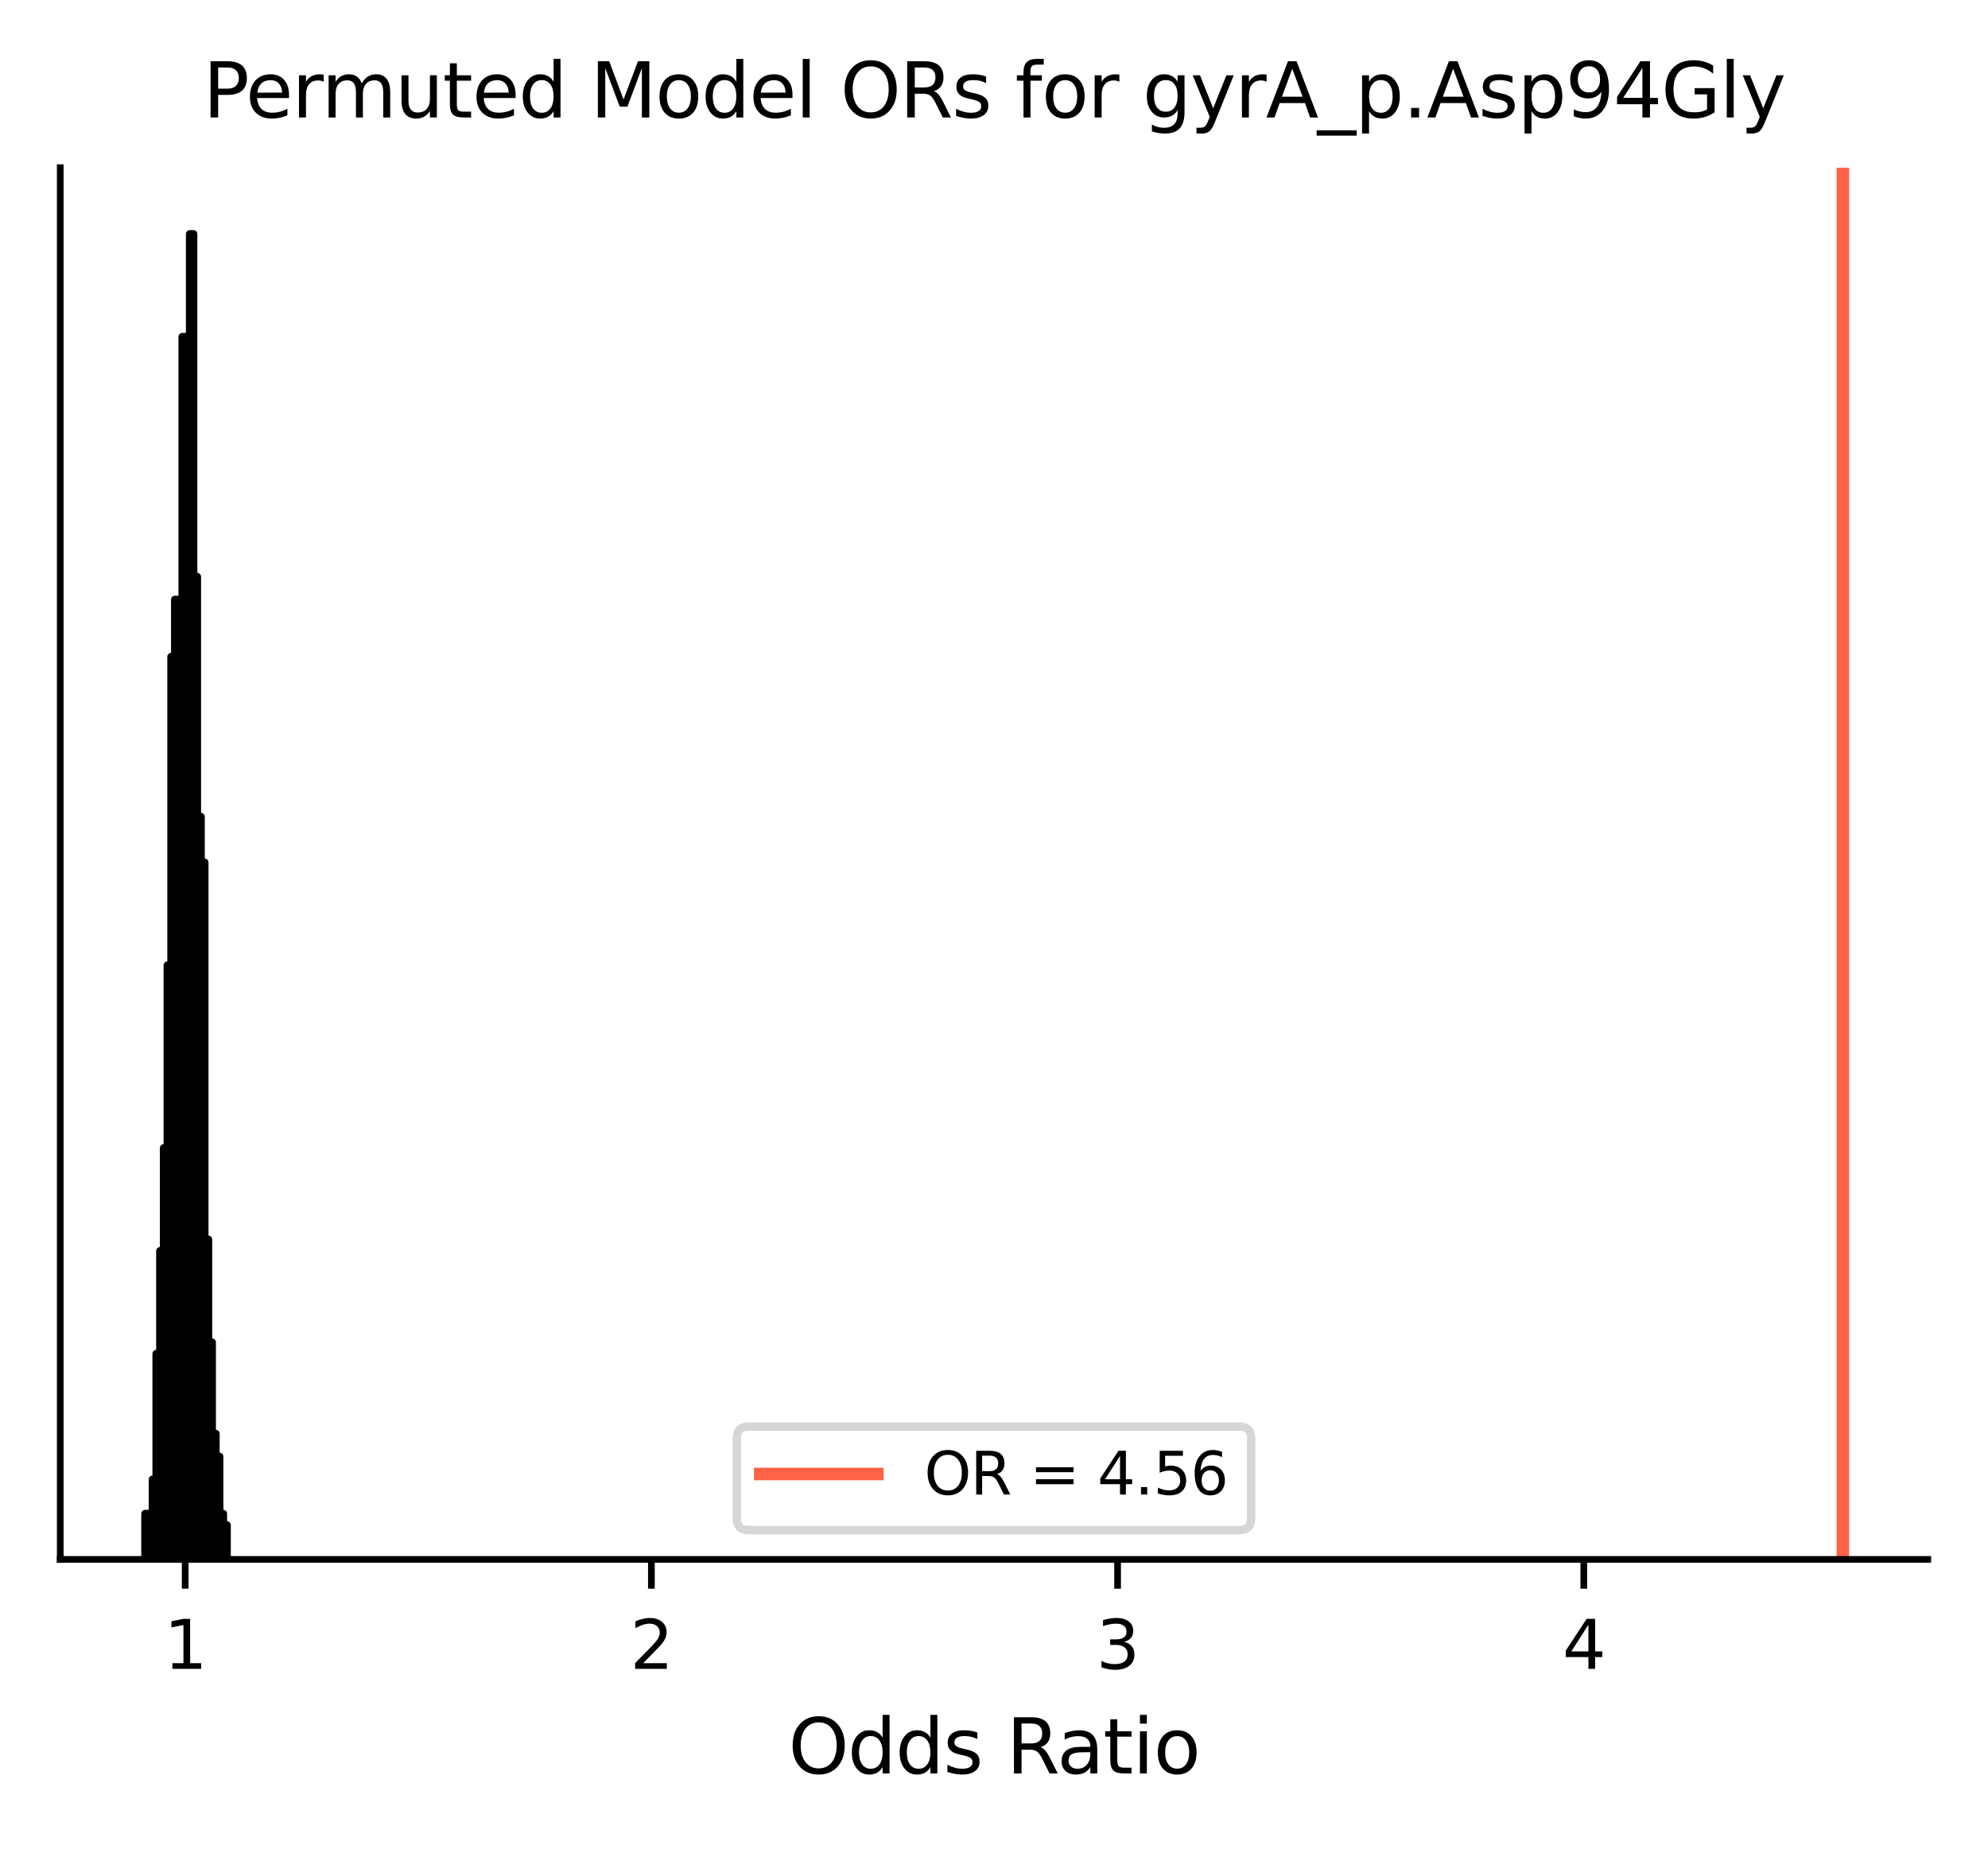 <?xml version="1.0" encoding="utf-8" standalone="no"?>
<!DOCTYPE svg PUBLIC "-//W3C//DTD SVG 1.1//EN"
  "http://www.w3.org/Graphics/SVG/1.1/DTD/svg11.dtd">
<svg xmlns:xlink="http://www.w3.org/1999/xlink" width="237.6pt" height="221.011pt" viewBox="0 0 237.6 221.011" xmlns="http://www.w3.org/2000/svg" version="1.1">
 <defs>
  <style type="text/css">*{stroke-linejoin: round; stroke-linecap: butt}</style>
 </defs>
 <g id="figure_1">
  <g id="patch_1">
   <path d="M 0 221.011 
L 237.6 221.011 
L 237.6 0 
L 0 0 
z
" style="fill: #ffffff"/>
  </g>
  <g id="axes_1">
   <g id="patch_2">
    <path d="M 7.2 186.359 
L 230.4 186.359 
L 230.4 20.039 
L 7.2 20.039 
z
" style="fill: #ffffff"/>
   </g>
   <g id="patch_3">
    <path d="M 17.345 186.359 
L 17.79 186.359 
L 17.79 180.897 
L 17.345 180.897 
z
" clip-path="url(#p1cd4590443)" style="fill: #1f77b4; fill-opacity: 0.75; stroke: #000000; stroke-width: 0.922; stroke-linejoin: miter"/>
   </g>
   <g id="patch_4">
    <path d="M 17.79 186.359 
L 18.235 186.359 
L 18.235 180.897 
L 17.79 180.897 
z
" clip-path="url(#p1cd4590443)" style="fill: #1f77b4; fill-opacity: 0.75; stroke: #000000; stroke-width: 0.922; stroke-linejoin: miter"/>
   </g>
   <g id="patch_5">
    <path d="M 18.235 186.359 
L 18.679 186.359 
L 18.679 176.8 
L 18.235 176.8 
z
" clip-path="url(#p1cd4590443)" style="fill: #1f77b4; fill-opacity: 0.75; stroke: #000000; stroke-width: 0.922; stroke-linejoin: miter"/>
   </g>
   <g id="patch_6">
    <path d="M 18.679 186.359 
L 19.124 186.359 
L 19.124 161.779 
L 18.679 161.779 
z
" clip-path="url(#p1cd4590443)" style="fill: #1f77b4; fill-opacity: 0.75; stroke: #000000; stroke-width: 0.922; stroke-linejoin: miter"/>
   </g>
   <g id="patch_7">
    <path d="M 19.124 186.359 
L 19.568 186.359 
L 19.568 149.49 
L 19.124 149.49 
z
" clip-path="url(#p1cd4590443)" style="fill: #1f77b4; fill-opacity: 0.75; stroke: #000000; stroke-width: 0.922; stroke-linejoin: miter"/>
   </g>
   <g id="patch_8">
    <path d="M 19.568 186.359 
L 20.013 186.359 
L 20.013 137.2 
L 19.568 137.2 
z
" clip-path="url(#p1cd4590443)" style="fill: #1f77b4; fill-opacity: 0.75; stroke: #000000; stroke-width: 0.922; stroke-linejoin: miter"/>
   </g>
   <g id="patch_9">
    <path d="M 20.013 186.359 
L 20.457 186.359 
L 20.457 115.352 
L 20.013 115.352 
z
" clip-path="url(#p1cd4590443)" style="fill: #1f77b4; fill-opacity: 0.75; stroke: #000000; stroke-width: 0.922; stroke-linejoin: miter"/>
   </g>
   <g id="patch_10">
    <path d="M 20.457 186.359 
L 20.902 186.359 
L 20.902 78.483 
L 20.457 78.483 
z
" clip-path="url(#p1cd4590443)" style="fill: #1f77b4; fill-opacity: 0.75; stroke: #000000; stroke-width: 0.922; stroke-linejoin: miter"/>
   </g>
   <g id="patch_11">
    <path d="M 20.902 186.359 
L 21.346 186.359 
L 21.346 71.655 
L 20.902 71.655 
z
" clip-path="url(#p1cd4590443)" style="fill: #1f77b4; fill-opacity: 0.75; stroke: #000000; stroke-width: 0.922; stroke-linejoin: miter"/>
   </g>
   <g id="patch_12">
    <path d="M 21.346 186.359 
L 21.791 186.359 
L 21.791 74.386 
L 21.346 74.386 
z
" clip-path="url(#p1cd4590443)" style="fill: #1f77b4; fill-opacity: 0.75; stroke: #000000; stroke-width: 0.922; stroke-linejoin: miter"/>
   </g>
   <g id="patch_13">
    <path d="M 21.791 186.359 
L 22.235 186.359 
L 22.235 40.248 
L 21.791 40.248 
z
" clip-path="url(#p1cd4590443)" style="fill: #1f77b4; fill-opacity: 0.75; stroke: #000000; stroke-width: 0.922; stroke-linejoin: miter"/>
   </g>
   <g id="patch_14">
    <path d="M 22.235 186.359 
L 22.68 186.359 
L 22.68 52.538 
L 22.235 52.538 
z
" clip-path="url(#p1cd4590443)" style="fill: #1f77b4; fill-opacity: 0.75; stroke: #000000; stroke-width: 0.922; stroke-linejoin: miter"/>
   </g>
   <g id="patch_15">
    <path d="M 22.68 186.359 
L 23.125 186.359 
L 23.125 27.959 
L 22.68 27.959 
z
" clip-path="url(#p1cd4590443)" style="fill: #1f77b4; fill-opacity: 0.75; stroke: #000000; stroke-width: 0.922; stroke-linejoin: miter"/>
   </g>
   <g id="patch_16">
    <path d="M 23.125 186.359 
L 23.569 186.359 
L 23.569 68.924 
L 23.125 68.924 
z
" clip-path="url(#p1cd4590443)" style="fill: #1f77b4; fill-opacity: 0.75; stroke: #000000; stroke-width: 0.922; stroke-linejoin: miter"/>
   </g>
   <g id="patch_17">
    <path d="M 23.569 186.359 
L 24.014 186.359 
L 24.014 97.6 
L 23.569 97.6 
z
" clip-path="url(#p1cd4590443)" style="fill: #1f77b4; fill-opacity: 0.75; stroke: #000000; stroke-width: 0.922; stroke-linejoin: miter"/>
   </g>
   <g id="patch_18">
    <path d="M 24.014 186.359 
L 24.458 186.359 
L 24.458 103.062 
L 24.014 103.062 
z
" clip-path="url(#p1cd4590443)" style="fill: #1f77b4; fill-opacity: 0.75; stroke: #000000; stroke-width: 0.922; stroke-linejoin: miter"/>
   </g>
   <g id="patch_19">
    <path d="M 24.458 186.359 
L 24.903 186.359 
L 24.903 148.124 
L 24.458 148.124 
z
" clip-path="url(#p1cd4590443)" style="fill: #1f77b4; fill-opacity: 0.75; stroke: #000000; stroke-width: 0.922; stroke-linejoin: miter"/>
   </g>
   <g id="patch_20">
    <path d="M 24.903 186.359 
L 25.347 186.359 
L 25.347 160.414 
L 24.903 160.414 
z
" clip-path="url(#p1cd4590443)" style="fill: #1f77b4; fill-opacity: 0.75; stroke: #000000; stroke-width: 0.922; stroke-linejoin: miter"/>
   </g>
   <g id="patch_21">
    <path d="M 25.347 186.359 
L 25.792 186.359 
L 25.792 171.338 
L 25.347 171.338 
z
" clip-path="url(#p1cd4590443)" style="fill: #1f77b4; fill-opacity: 0.75; stroke: #000000; stroke-width: 0.922; stroke-linejoin: miter"/>
   </g>
   <g id="patch_22">
    <path d="M 25.792 186.359 
L 26.236 186.359 
L 26.236 174.069 
L 25.792 174.069 
z
" clip-path="url(#p1cd4590443)" style="fill: #1f77b4; fill-opacity: 0.75; stroke: #000000; stroke-width: 0.922; stroke-linejoin: miter"/>
   </g>
   <g id="patch_23">
    <path d="M 26.236 186.359 
L 26.681 186.359 
L 26.681 180.897 
L 26.236 180.897 
z
" clip-path="url(#p1cd4590443)" style="fill: #1f77b4; fill-opacity: 0.75; stroke: #000000; stroke-width: 0.922; stroke-linejoin: miter"/>
   </g>
   <g id="patch_24">
    <path d="M 26.681 186.359 
L 27.125 186.359 
L 27.125 182.262 
L 26.681 182.262 
z
" clip-path="url(#p1cd4590443)" style="fill: #1f77b4; fill-opacity: 0.75; stroke: #000000; stroke-width: 0.922; stroke-linejoin: miter"/>
   </g>
   <g id="matplotlib.axis_1">
    <g id="xtick_1">
     <g id="line2d_1">
      <defs>
       <path id="m187f0183b0" d="M 0 0 
L 0 3.5 
" style="stroke: #000000; stroke-width: 0.8"/>
      </defs>
      <g>
       <use xlink:href="#m187f0183b0" x="22.134" y="186.359" style="stroke: #000000; stroke-width: 0.8"/>
      </g>
     </g>
     <g id="text_1">
      <!-- 1 -->
      <g transform="translate(19.589 199.437) scale(0.08 -0.08)">
       <defs>
        <path id="DejaVuSans-31" d="M 794 531 
L 1825 531 
L 1825 4091 
L 703 3866 
L 703 4441 
L 1819 4666 
L 2450 4666 
L 2450 531 
L 3481 531 
L 3481 0 
L 794 0 
L 794 531 
z
" transform="scale(0.016)"/>
       </defs>
       <use xlink:href="#DejaVuSans-31"/>
      </g>
     </g>
    </g>
    <g id="xtick_2">
     <g id="line2d_2">
      <g>
       <use xlink:href="#m187f0183b0" x="77.852" y="186.359" style="stroke: #000000; stroke-width: 0.8"/>
      </g>
     </g>
     <g id="text_2">
      <!-- 2 -->
      <g transform="translate(75.307 199.437) scale(0.08 -0.08)">
       <defs>
        <path id="DejaVuSans-32" d="M 1228 531 
L 3431 531 
L 3431 0 
L 469 0 
L 469 531 
Q 828 903 1448 1529 
Q 2069 2156 2228 2338 
Q 2531 2678 2651 2914 
Q 2772 3150 2772 3378 
Q 2772 3750 2511 3984 
Q 2250 4219 1831 4219 
Q 1534 4219 1204 4116 
Q 875 4013 500 3803 
L 500 4441 
Q 881 4594 1212 4672 
Q 1544 4750 1819 4750 
Q 2544 4750 2975 4387 
Q 3406 4025 3406 3419 
Q 3406 3131 3298 2873 
Q 3191 2616 2906 2266 
Q 2828 2175 2409 1742 
Q 1991 1309 1228 531 
z
" transform="scale(0.016)"/>
       </defs>
       <use xlink:href="#DejaVuSans-32"/>
      </g>
     </g>
    </g>
    <g id="xtick_3">
     <g id="line2d_3">
      <g>
       <use xlink:href="#m187f0183b0" x="133.571" y="186.359" style="stroke: #000000; stroke-width: 0.8"/>
      </g>
     </g>
     <g id="text_3">
      <!-- 3 -->
      <g transform="translate(131.026 199.437) scale(0.08 -0.08)">
       <defs>
        <path id="DejaVuSans-33" d="M 2597 2516 
Q 3050 2419 3304 2112 
Q 3559 1806 3559 1356 
Q 3559 666 3084 287 
Q 2609 -91 1734 -91 
Q 1441 -91 1130 -33 
Q 819 25 488 141 
L 488 750 
Q 750 597 1062 519 
Q 1375 441 1716 441 
Q 2309 441 2620 675 
Q 2931 909 2931 1356 
Q 2931 1769 2642 2001 
Q 2353 2234 1838 2234 
L 1294 2234 
L 1294 2753 
L 1863 2753 
Q 2328 2753 2575 2939 
Q 2822 3125 2822 3475 
Q 2822 3834 2567 4026 
Q 2313 4219 1838 4219 
Q 1578 4219 1281 4162 
Q 984 4106 628 3988 
L 628 4550 
Q 988 4650 1302 4700 
Q 1616 4750 1894 4750 
Q 2613 4750 3031 4423 
Q 3450 4097 3450 3541 
Q 3450 3153 3228 2886 
Q 3006 2619 2597 2516 
z
" transform="scale(0.016)"/>
       </defs>
       <use xlink:href="#DejaVuSans-33"/>
      </g>
     </g>
    </g>
    <g id="xtick_4">
     <g id="line2d_4">
      <g>
       <use xlink:href="#m187f0183b0" x="189.29" y="186.359" style="stroke: #000000; stroke-width: 0.8"/>
      </g>
     </g>
     <g id="text_4">
      <!-- 4 -->
      <g transform="translate(186.745 199.437) scale(0.08 -0.08)">
       <defs>
        <path id="DejaVuSans-34" d="M 2419 4116 
L 825 1625 
L 2419 1625 
L 2419 4116 
z
M 2253 4666 
L 3047 4666 
L 3047 1625 
L 3713 1625 
L 3713 1100 
L 3047 1100 
L 3047 0 
L 2419 0 
L 2419 1100 
L 313 1100 
L 313 1709 
L 2253 4666 
z
" transform="scale(0.016)"/>
       </defs>
       <use xlink:href="#DejaVuSans-34"/>
      </g>
     </g>
    </g>
    <g id="text_5">
     <!-- Odds Ratio -->
     <g transform="translate(94.219 211.94) scale(0.09 -0.09)">
      <defs>
       <path id="DejaVuSans-4f" d="M 2522 4238 
Q 1834 4238 1429 3725 
Q 1025 3213 1025 2328 
Q 1025 1447 1429 934 
Q 1834 422 2522 422 
Q 3209 422 3611 934 
Q 4013 1447 4013 2328 
Q 4013 3213 3611 3725 
Q 3209 4238 2522 4238 
z
M 2522 4750 
Q 3503 4750 4090 4092 
Q 4678 3434 4678 2328 
Q 4678 1225 4090 567 
Q 3503 -91 2522 -91 
Q 1538 -91 948 565 
Q 359 1222 359 2328 
Q 359 3434 948 4092 
Q 1538 4750 2522 4750 
z
" transform="scale(0.016)"/>
       <path id="DejaVuSans-64" d="M 2906 2969 
L 2906 4863 
L 3481 4863 
L 3481 0 
L 2906 0 
L 2906 525 
Q 2725 213 2448 61 
Q 2172 -91 1784 -91 
Q 1150 -91 751 415 
Q 353 922 353 1747 
Q 353 2572 751 3078 
Q 1150 3584 1784 3584 
Q 2172 3584 2448 3432 
Q 2725 3281 2906 2969 
z
M 947 1747 
Q 947 1113 1208 752 
Q 1469 391 1925 391 
Q 2381 391 2643 752 
Q 2906 1113 2906 1747 
Q 2906 2381 2643 2742 
Q 2381 3103 1925 3103 
Q 1469 3103 1208 2742 
Q 947 2381 947 1747 
z
" transform="scale(0.016)"/>
       <path id="DejaVuSans-73" d="M 2834 3397 
L 2834 2853 
Q 2591 2978 2328 3040 
Q 2066 3103 1784 3103 
Q 1356 3103 1142 2972 
Q 928 2841 928 2578 
Q 928 2378 1081 2264 
Q 1234 2150 1697 2047 
L 1894 2003 
Q 2506 1872 2764 1633 
Q 3022 1394 3022 966 
Q 3022 478 2636 193 
Q 2250 -91 1575 -91 
Q 1294 -91 989 -36 
Q 684 19 347 128 
L 347 722 
Q 666 556 975 473 
Q 1284 391 1588 391 
Q 1994 391 2212 530 
Q 2431 669 2431 922 
Q 2431 1156 2273 1281 
Q 2116 1406 1581 1522 
L 1381 1569 
Q 847 1681 609 1914 
Q 372 2147 372 2553 
Q 372 3047 722 3315 
Q 1072 3584 1716 3584 
Q 2034 3584 2315 3537 
Q 2597 3491 2834 3397 
z
" transform="scale(0.016)"/>
       <path id="DejaVuSans-20" transform="scale(0.016)"/>
       <path id="DejaVuSans-52" d="M 2841 2188 
Q 3044 2119 3236 1894 
Q 3428 1669 3622 1275 
L 4263 0 
L 3584 0 
L 2988 1197 
Q 2756 1666 2539 1819 
Q 2322 1972 1947 1972 
L 1259 1972 
L 1259 0 
L 628 0 
L 628 4666 
L 2053 4666 
Q 2853 4666 3247 4331 
Q 3641 3997 3641 3322 
Q 3641 2881 3436 2590 
Q 3231 2300 2841 2188 
z
M 1259 4147 
L 1259 2491 
L 2053 2491 
Q 2509 2491 2742 2702 
Q 2975 2913 2975 3322 
Q 2975 3731 2742 3939 
Q 2509 4147 2053 4147 
L 1259 4147 
z
" transform="scale(0.016)"/>
       <path id="DejaVuSans-61" d="M 2194 1759 
Q 1497 1759 1228 1600 
Q 959 1441 959 1056 
Q 959 750 1161 570 
Q 1363 391 1709 391 
Q 2188 391 2477 730 
Q 2766 1069 2766 1631 
L 2766 1759 
L 2194 1759 
z
M 3341 1997 
L 3341 0 
L 2766 0 
L 2766 531 
Q 2569 213 2275 61 
Q 1981 -91 1556 -91 
Q 1019 -91 701 211 
Q 384 513 384 1019 
Q 384 1609 779 1909 
Q 1175 2209 1959 2209 
L 2766 2209 
L 2766 2266 
Q 2766 2663 2505 2880 
Q 2244 3097 1772 3097 
Q 1472 3097 1187 3025 
Q 903 2953 641 2809 
L 641 3341 
Q 956 3463 1253 3523 
Q 1550 3584 1831 3584 
Q 2591 3584 2966 3190 
Q 3341 2797 3341 1997 
z
" transform="scale(0.016)"/>
       <path id="DejaVuSans-74" d="M 1172 4494 
L 1172 3500 
L 2356 3500 
L 2356 3053 
L 1172 3053 
L 1172 1153 
Q 1172 725 1289 603 
Q 1406 481 1766 481 
L 2356 481 
L 2356 0 
L 1766 0 
Q 1100 0 847 248 
Q 594 497 594 1153 
L 594 3053 
L 172 3053 
L 172 3500 
L 594 3500 
L 594 4494 
L 1172 4494 
z
" transform="scale(0.016)"/>
       <path id="DejaVuSans-69" d="M 603 3500 
L 1178 3500 
L 1178 0 
L 603 0 
L 603 3500 
z
M 603 4863 
L 1178 4863 
L 1178 4134 
L 603 4134 
L 603 4863 
z
" transform="scale(0.016)"/>
       <path id="DejaVuSans-6f" d="M 1959 3097 
Q 1497 3097 1228 2736 
Q 959 2375 959 1747 
Q 959 1119 1226 758 
Q 1494 397 1959 397 
Q 2419 397 2687 759 
Q 2956 1122 2956 1747 
Q 2956 2369 2687 2733 
Q 2419 3097 1959 3097 
z
M 1959 3584 
Q 2709 3584 3137 3096 
Q 3566 2609 3566 1747 
Q 3566 888 3137 398 
Q 2709 -91 1959 -91 
Q 1206 -91 779 398 
Q 353 888 353 1747 
Q 353 2609 779 3096 
Q 1206 3584 1959 3584 
z
" transform="scale(0.016)"/>
      </defs>
      <use xlink:href="#DejaVuSans-4f"/>
      <use xlink:href="#DejaVuSans-64" x="78.711"/>
      <use xlink:href="#DejaVuSans-64" x="142.188"/>
      <use xlink:href="#DejaVuSans-73" x="205.664"/>
      <use xlink:href="#DejaVuSans-20" x="257.764"/>
      <use xlink:href="#DejaVuSans-52" x="289.551"/>
      <use xlink:href="#DejaVuSans-61" x="356.783"/>
      <use xlink:href="#DejaVuSans-74" x="418.062"/>
      <use xlink:href="#DejaVuSans-69" x="457.271"/>
      <use xlink:href="#DejaVuSans-6f" x="485.055"/>
     </g>
    </g>
   </g>
   <g id="matplotlib.axis_2"/>
   <g id="line2d_5">
    <path d="M 220.255 186.359 
L 220.255 20.039 
" clip-path="url(#p1cd4590443)" style="fill: none; stroke: #ff6347; stroke-width: 1.5; stroke-linecap: square"/>
   </g>
   <g id="patch_25">
    <path d="M 7.2 186.359 
L 7.2 20.039 
" style="fill: none; stroke: #000000; stroke-width: 0.8; stroke-linejoin: miter; stroke-linecap: square"/>
   </g>
   <g id="patch_26">
    <path d="M 7.2 186.359 
L 230.4 186.359 
" style="fill: none; stroke: #000000; stroke-width: 0.8; stroke-linejoin: miter; stroke-linecap: square"/>
   </g>
   <g id="text_6">
    <!-- Permuted Model ORs for gyrA_p.Asp94Gly -->
    <g transform="translate(24.26 14.039) scale(0.09 -0.09)">
     <defs>
      <path id="DejaVuSans-50" d="M 1259 4147 
L 1259 2394 
L 2053 2394 
Q 2494 2394 2734 2622 
Q 2975 2850 2975 3272 
Q 2975 3691 2734 3919 
Q 2494 4147 2053 4147 
L 1259 4147 
z
M 628 4666 
L 2053 4666 
Q 2838 4666 3239 4311 
Q 3641 3956 3641 3272 
Q 3641 2581 3239 2228 
Q 2838 1875 2053 1875 
L 1259 1875 
L 1259 0 
L 628 0 
L 628 4666 
z
" transform="scale(0.016)"/>
      <path id="DejaVuSans-65" d="M 3597 1894 
L 3597 1613 
L 953 1613 
Q 991 1019 1311 708 
Q 1631 397 2203 397 
Q 2534 397 2845 478 
Q 3156 559 3463 722 
L 3463 178 
Q 3153 47 2828 -22 
Q 2503 -91 2169 -91 
Q 1331 -91 842 396 
Q 353 884 353 1716 
Q 353 2575 817 3079 
Q 1281 3584 2069 3584 
Q 2775 3584 3186 3129 
Q 3597 2675 3597 1894 
z
M 3022 2063 
Q 3016 2534 2758 2815 
Q 2500 3097 2075 3097 
Q 1594 3097 1305 2825 
Q 1016 2553 972 2059 
L 3022 2063 
z
" transform="scale(0.016)"/>
      <path id="DejaVuSans-72" d="M 2631 2963 
Q 2534 3019 2420 3045 
Q 2306 3072 2169 3072 
Q 1681 3072 1420 2755 
Q 1159 2438 1159 1844 
L 1159 0 
L 581 0 
L 581 3500 
L 1159 3500 
L 1159 2956 
Q 1341 3275 1631 3429 
Q 1922 3584 2338 3584 
Q 2397 3584 2469 3576 
Q 2541 3569 2628 3553 
L 2631 2963 
z
" transform="scale(0.016)"/>
      <path id="DejaVuSans-6d" d="M 3328 2828 
Q 3544 3216 3844 3400 
Q 4144 3584 4550 3584 
Q 5097 3584 5394 3201 
Q 5691 2819 5691 2113 
L 5691 0 
L 5113 0 
L 5113 2094 
Q 5113 2597 4934 2840 
Q 4756 3084 4391 3084 
Q 3944 3084 3684 2787 
Q 3425 2491 3425 1978 
L 3425 0 
L 2847 0 
L 2847 2094 
Q 2847 2600 2669 2842 
Q 2491 3084 2119 3084 
Q 1678 3084 1418 2786 
Q 1159 2488 1159 1978 
L 1159 0 
L 581 0 
L 581 3500 
L 1159 3500 
L 1159 2956 
Q 1356 3278 1631 3431 
Q 1906 3584 2284 3584 
Q 2666 3584 2933 3390 
Q 3200 3197 3328 2828 
z
" transform="scale(0.016)"/>
      <path id="DejaVuSans-75" d="M 544 1381 
L 544 3500 
L 1119 3500 
L 1119 1403 
Q 1119 906 1312 657 
Q 1506 409 1894 409 
Q 2359 409 2629 706 
Q 2900 1003 2900 1516 
L 2900 3500 
L 3475 3500 
L 3475 0 
L 2900 0 
L 2900 538 
Q 2691 219 2414 64 
Q 2138 -91 1772 -91 
Q 1169 -91 856 284 
Q 544 659 544 1381 
z
M 1991 3584 
L 1991 3584 
z
" transform="scale(0.016)"/>
      <path id="DejaVuSans-4d" d="M 628 4666 
L 1569 4666 
L 2759 1491 
L 3956 4666 
L 4897 4666 
L 4897 0 
L 4281 0 
L 4281 4097 
L 3078 897 
L 2444 897 
L 1241 4097 
L 1241 0 
L 628 0 
L 628 4666 
z
" transform="scale(0.016)"/>
      <path id="DejaVuSans-6c" d="M 603 4863 
L 1178 4863 
L 1178 0 
L 603 0 
L 603 4863 
z
" transform="scale(0.016)"/>
      <path id="DejaVuSans-66" d="M 2375 4863 
L 2375 4384 
L 1825 4384 
Q 1516 4384 1395 4259 
Q 1275 4134 1275 3809 
L 1275 3500 
L 2222 3500 
L 2222 3053 
L 1275 3053 
L 1275 0 
L 697 0 
L 697 3053 
L 147 3053 
L 147 3500 
L 697 3500 
L 697 3744 
Q 697 4328 969 4595 
Q 1241 4863 1831 4863 
L 2375 4863 
z
" transform="scale(0.016)"/>
      <path id="DejaVuSans-67" d="M 2906 1791 
Q 2906 2416 2648 2759 
Q 2391 3103 1925 3103 
Q 1463 3103 1205 2759 
Q 947 2416 947 1791 
Q 947 1169 1205 825 
Q 1463 481 1925 481 
Q 2391 481 2648 825 
Q 2906 1169 2906 1791 
z
M 3481 434 
Q 3481 -459 3084 -895 
Q 2688 -1331 1869 -1331 
Q 1566 -1331 1297 -1286 
Q 1028 -1241 775 -1147 
L 775 -588 
Q 1028 -725 1275 -790 
Q 1522 -856 1778 -856 
Q 2344 -856 2625 -561 
Q 2906 -266 2906 331 
L 2906 616 
Q 2728 306 2450 153 
Q 2172 0 1784 0 
Q 1141 0 747 490 
Q 353 981 353 1791 
Q 353 2603 747 3093 
Q 1141 3584 1784 3584 
Q 2172 3584 2450 3431 
Q 2728 3278 2906 2969 
L 2906 3500 
L 3481 3500 
L 3481 434 
z
" transform="scale(0.016)"/>
      <path id="DejaVuSans-79" d="M 2059 -325 
Q 1816 -950 1584 -1140 
Q 1353 -1331 966 -1331 
L 506 -1331 
L 506 -850 
L 844 -850 
Q 1081 -850 1212 -737 
Q 1344 -625 1503 -206 
L 1606 56 
L 191 3500 
L 800 3500 
L 1894 763 
L 2988 3500 
L 3597 3500 
L 2059 -325 
z
" transform="scale(0.016)"/>
      <path id="DejaVuSans-41" d="M 2188 4044 
L 1331 1722 
L 3047 1722 
L 2188 4044 
z
M 1831 4666 
L 2547 4666 
L 4325 0 
L 3669 0 
L 3244 1197 
L 1141 1197 
L 716 0 
L 50 0 
L 1831 4666 
z
" transform="scale(0.016)"/>
      <path id="DejaVuSans-5f" d="M 3263 -1063 
L 3263 -1509 
L -63 -1509 
L -63 -1063 
L 3263 -1063 
z
" transform="scale(0.016)"/>
      <path id="DejaVuSans-70" d="M 1159 525 
L 1159 -1331 
L 581 -1331 
L 581 3500 
L 1159 3500 
L 1159 2969 
Q 1341 3281 1617 3432 
Q 1894 3584 2278 3584 
Q 2916 3584 3314 3078 
Q 3713 2572 3713 1747 
Q 3713 922 3314 415 
Q 2916 -91 2278 -91 
Q 1894 -91 1617 61 
Q 1341 213 1159 525 
z
M 3116 1747 
Q 3116 2381 2855 2742 
Q 2594 3103 2138 3103 
Q 1681 3103 1420 2742 
Q 1159 2381 1159 1747 
Q 1159 1113 1420 752 
Q 1681 391 2138 391 
Q 2594 391 2855 752 
Q 3116 1113 3116 1747 
z
" transform="scale(0.016)"/>
      <path id="DejaVuSans-2e" d="M 684 794 
L 1344 794 
L 1344 0 
L 684 0 
L 684 794 
z
" transform="scale(0.016)"/>
      <path id="DejaVuSans-39" d="M 703 97 
L 703 672 
Q 941 559 1184 500 
Q 1428 441 1663 441 
Q 2288 441 2617 861 
Q 2947 1281 2994 2138 
Q 2813 1869 2534 1725 
Q 2256 1581 1919 1581 
Q 1219 1581 811 2004 
Q 403 2428 403 3163 
Q 403 3881 828 4315 
Q 1253 4750 1959 4750 
Q 2769 4750 3195 4129 
Q 3622 3509 3622 2328 
Q 3622 1225 3098 567 
Q 2575 -91 1691 -91 
Q 1453 -91 1209 -44 
Q 966 3 703 97 
z
M 1959 2075 
Q 2384 2075 2632 2365 
Q 2881 2656 2881 3163 
Q 2881 3666 2632 3958 
Q 2384 4250 1959 4250 
Q 1534 4250 1286 3958 
Q 1038 3666 1038 3163 
Q 1038 2656 1286 2365 
Q 1534 2075 1959 2075 
z
" transform="scale(0.016)"/>
      <path id="DejaVuSans-47" d="M 3809 666 
L 3809 1919 
L 2778 1919 
L 2778 2438 
L 4434 2438 
L 4434 434 
Q 4069 175 3628 42 
Q 3188 -91 2688 -91 
Q 1594 -91 976 548 
Q 359 1188 359 2328 
Q 359 3472 976 4111 
Q 1594 4750 2688 4750 
Q 3144 4750 3555 4637 
Q 3966 4525 4313 4306 
L 4313 3634 
Q 3963 3931 3569 4081 
Q 3175 4231 2741 4231 
Q 1884 4231 1454 3753 
Q 1025 3275 1025 2328 
Q 1025 1384 1454 906 
Q 1884 428 2741 428 
Q 3075 428 3337 486 
Q 3600 544 3809 666 
z
" transform="scale(0.016)"/>
     </defs>
     <use xlink:href="#DejaVuSans-50"/>
     <use xlink:href="#DejaVuSans-65" x="56.678"/>
     <use xlink:href="#DejaVuSans-72" x="118.201"/>
     <use xlink:href="#DejaVuSans-6d" x="157.564"/>
     <use xlink:href="#DejaVuSans-75" x="254.977"/>
     <use xlink:href="#DejaVuSans-74" x="318.355"/>
     <use xlink:href="#DejaVuSans-65" x="357.564"/>
     <use xlink:href="#DejaVuSans-64" x="419.088"/>
     <use xlink:href="#DejaVuSans-20" x="482.564"/>
     <use xlink:href="#DejaVuSans-4d" x="514.352"/>
     <use xlink:href="#DejaVuSans-6f" x="600.631"/>
     <use xlink:href="#DejaVuSans-64" x="661.812"/>
     <use xlink:href="#DejaVuSans-65" x="725.289"/>
     <use xlink:href="#DejaVuSans-6c" x="786.812"/>
     <use xlink:href="#DejaVuSans-20" x="814.596"/>
     <use xlink:href="#DejaVuSans-4f" x="846.383"/>
     <use xlink:href="#DejaVuSans-52" x="925.094"/>
     <use xlink:href="#DejaVuSans-73" x="994.576"/>
     <use xlink:href="#DejaVuSans-20" x="1046.676"/>
     <use xlink:href="#DejaVuSans-66" x="1078.463"/>
     <use xlink:href="#DejaVuSans-6f" x="1113.668"/>
     <use xlink:href="#DejaVuSans-72" x="1174.85"/>
     <use xlink:href="#DejaVuSans-20" x="1215.963"/>
     <use xlink:href="#DejaVuSans-67" x="1247.75"/>
     <use xlink:href="#DejaVuSans-79" x="1311.227"/>
     <use xlink:href="#DejaVuSans-72" x="1370.406"/>
     <use xlink:href="#DejaVuSans-41" x="1411.52"/>
     <use xlink:href="#DejaVuSans-5f" x="1479.928"/>
     <use xlink:href="#DejaVuSans-70" x="1529.928"/>
     <use xlink:href="#DejaVuSans-2e" x="1593.404"/>
     <use xlink:href="#DejaVuSans-41" x="1625.191"/>
     <use xlink:href="#DejaVuSans-73" x="1693.6"/>
     <use xlink:href="#DejaVuSans-70" x="1745.699"/>
     <use xlink:href="#DejaVuSans-39" x="1809.176"/>
     <use xlink:href="#DejaVuSans-34" x="1872.799"/>
     <use xlink:href="#DejaVuSans-47" x="1936.422"/>
     <use xlink:href="#DejaVuSans-6c" x="2013.912"/>
     <use xlink:href="#DejaVuSans-79" x="2041.695"/>
    </g>
   </g>
   <g id="legend_1">
    <g id="patch_27">
     <path d="M 89.462 182.859 
L 148.138 182.859 
Q 149.538 182.859 149.538 181.459 
L 149.538 171.884 
Q 149.538 170.484 148.138 170.484 
L 89.462 170.484 
Q 88.062 170.484 88.062 171.884 
L 88.062 181.459 
Q 88.062 182.859 89.462 182.859 
z
" style="fill: #ffffff; opacity: 0.8; stroke: #cccccc; stroke-linejoin: miter"/>
    </g>
    <g id="line2d_6">
     <path d="M 90.862 176.153 
L 97.862 176.153 
L 104.862 176.153 
" style="fill: none; stroke: #ff6347; stroke-width: 1.5; stroke-linecap: square"/>
    </g>
    <g id="text_7">
     <!-- OR = 4.56 -->
     <g transform="translate(110.462 178.603) scale(0.07 -0.07)">
      <defs>
       <path id="DejaVuSans-3d" d="M 678 2906 
L 4684 2906 
L 4684 2381 
L 678 2381 
L 678 2906 
z
M 678 1631 
L 4684 1631 
L 4684 1100 
L 678 1100 
L 678 1631 
z
" transform="scale(0.016)"/>
       <path id="DejaVuSans-35" d="M 691 4666 
L 3169 4666 
L 3169 4134 
L 1269 4134 
L 1269 2991 
Q 1406 3038 1543 3061 
Q 1681 3084 1819 3084 
Q 2600 3084 3056 2656 
Q 3513 2228 3513 1497 
Q 3513 744 3044 326 
Q 2575 -91 1722 -91 
Q 1428 -91 1123 -41 
Q 819 9 494 109 
L 494 744 
Q 775 591 1075 516 
Q 1375 441 1709 441 
Q 2250 441 2565 725 
Q 2881 1009 2881 1497 
Q 2881 1984 2565 2268 
Q 2250 2553 1709 2553 
Q 1456 2553 1204 2497 
Q 953 2441 691 2322 
L 691 4666 
z
" transform="scale(0.016)"/>
       <path id="DejaVuSans-36" d="M 2113 2584 
Q 1688 2584 1439 2293 
Q 1191 2003 1191 1497 
Q 1191 994 1439 701 
Q 1688 409 2113 409 
Q 2538 409 2786 701 
Q 3034 994 3034 1497 
Q 3034 2003 2786 2293 
Q 2538 2584 2113 2584 
z
M 3366 4563 
L 3366 3988 
Q 3128 4100 2886 4159 
Q 2644 4219 2406 4219 
Q 1781 4219 1451 3797 
Q 1122 3375 1075 2522 
Q 1259 2794 1537 2939 
Q 1816 3084 2150 3084 
Q 2853 3084 3261 2657 
Q 3669 2231 3669 1497 
Q 3669 778 3244 343 
Q 2819 -91 2113 -91 
Q 1303 -91 875 529 
Q 447 1150 447 2328 
Q 447 3434 972 4092 
Q 1497 4750 2381 4750 
Q 2619 4750 2861 4703 
Q 3103 4656 3366 4563 
z
" transform="scale(0.016)"/>
      </defs>
      <use xlink:href="#DejaVuSans-4f"/>
      <use xlink:href="#DejaVuSans-52" x="78.711"/>
      <use xlink:href="#DejaVuSans-20" x="148.193"/>
      <use xlink:href="#DejaVuSans-3d" x="179.98"/>
      <use xlink:href="#DejaVuSans-20" x="263.77"/>
      <use xlink:href="#DejaVuSans-34" x="295.557"/>
      <use xlink:href="#DejaVuSans-2e" x="359.18"/>
      <use xlink:href="#DejaVuSans-35" x="390.967"/>
      <use xlink:href="#DejaVuSans-36" x="454.59"/>
     </g>
    </g>
   </g>
  </g>
 </g>
 <defs>
  <clipPath id="p1cd4590443">
   <rect x="7.2" y="20.039" width="223.2" height="166.32"/>
  </clipPath>
 </defs>
</svg>

